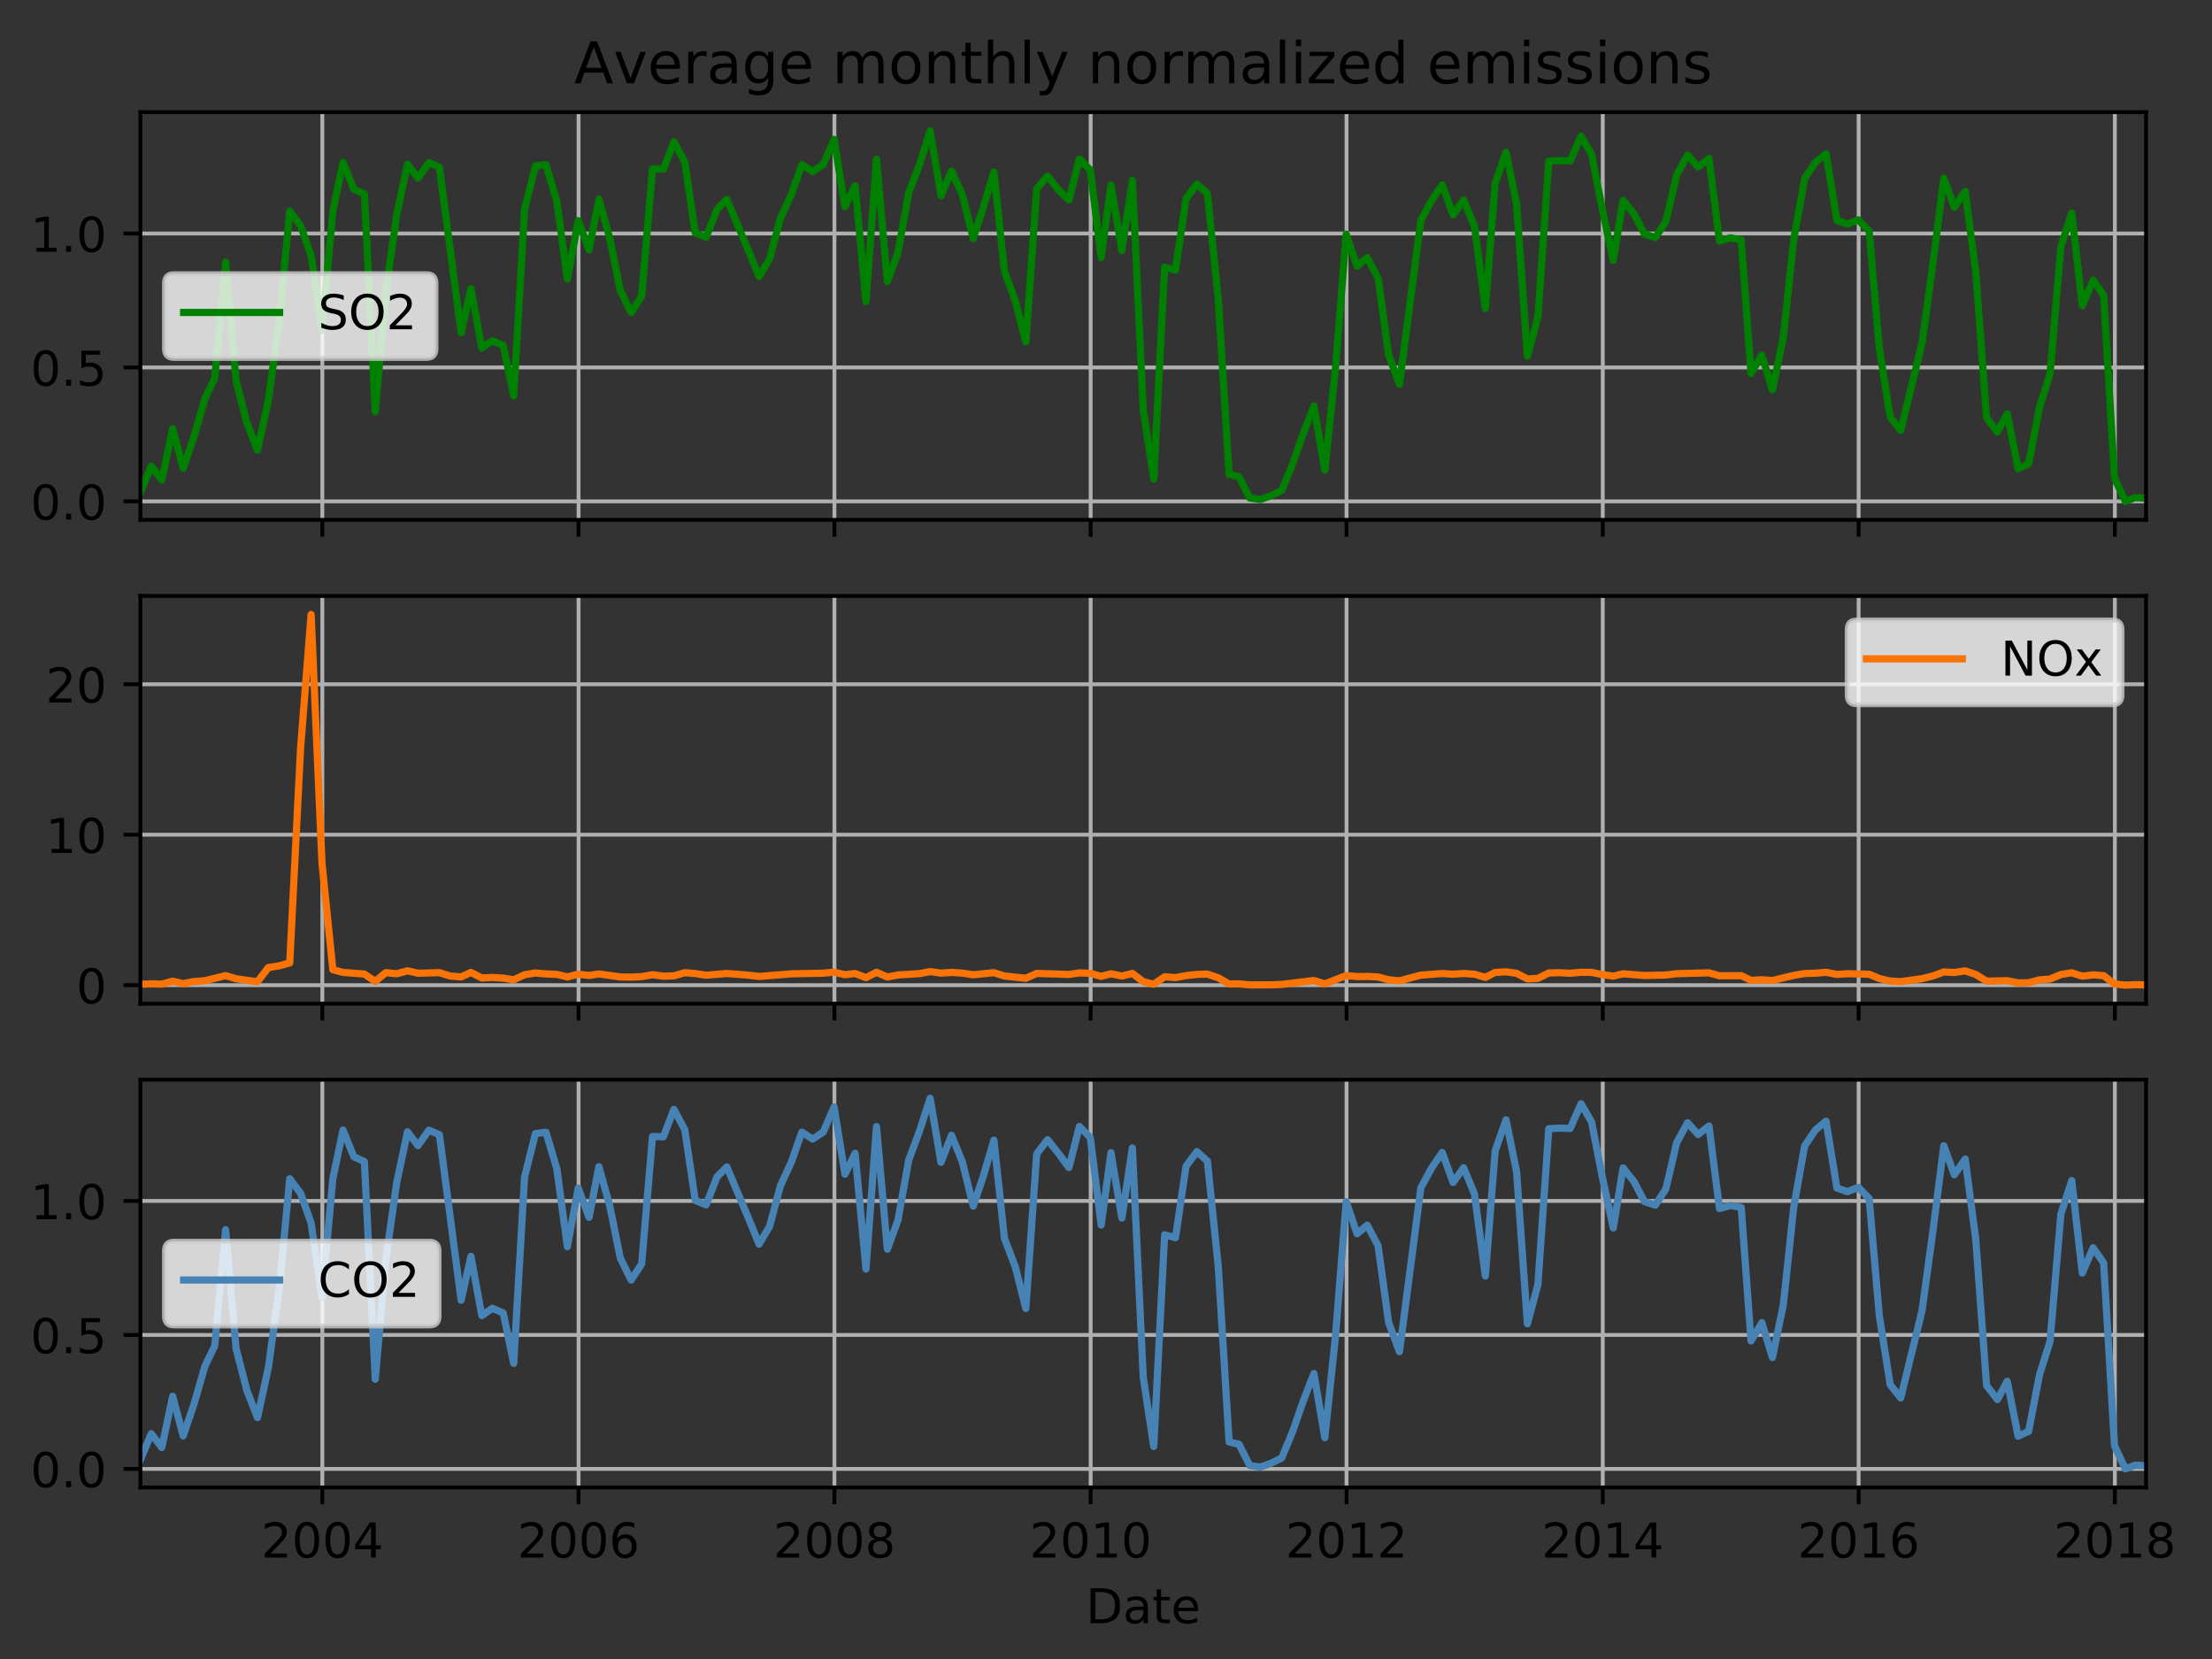 <?xml version="1.0" encoding="utf-8" standalone="no"?>
<!DOCTYPE svg PUBLIC "-//W3C//DTD SVG 1.1//EN"
  "http://www.w3.org/Graphics/SVG/1.1/DTD/svg11.dtd">
<!-- Created with matplotlib (http://matplotlib.org/) -->
<svg height="345.6pt" version="1.1" viewBox="0 0 460.8 345.6" width="460.8pt" xmlns="http://www.w3.org/2000/svg" xmlns:xlink="http://www.w3.org/1999/xlink">
 <rect x="0" y="0" width="460.8" height="345.6" fill="#333333" stroke="none"/>
 <defs>
  <style type="text/css">
*{stroke-linecap:butt;stroke-linejoin:round;}
  </style>
 </defs>
 <g id="figure_1">
  <g id="patch_1">
   <path d="M 0 345.6 
L 460.8 345.6 
L 460.8 0 
L 0 0 
z
" style="fill:none;"/>
  </g>
  <g id="axes_1">
   <g id="patch_2">
    <path d="M 29.25 108.305 
L 447.063 108.305 
L 447.063 23.365 
L 29.25 23.365 
z
" style="fill:none;"/>
   </g>
   <g id="matplotlib.axis_1">
    <g id="xtick_1">
     <g id="line2d_1">
      <path clip-path="url(#pd9fafc4511)" d="M 67.147 108.305 
L 67.147 23.365 
" style="fill:none;stroke:#b0b0b0;stroke-linecap:square;stroke-width:0.8;"/>
     </g>
     <g id="line2d_2">
      <defs>
       <path d="M 0 0 
L 0 3.5 
" id="m704b43e67a" style="stroke:#000000;stroke-width:0.8;"/>
      </defs>
      <g>
       <use style="stroke:#000000;stroke-width:0.8;" x="67.147" xlink:href="#m704b43e67a" y="108.305"/>
      </g>
     </g>
    </g>
    <g id="xtick_2">
     <g id="line2d_3">
      <path clip-path="url(#pd9fafc4511)" d="M 120.524 108.305 
L 120.524 23.365 
" style="fill:none;stroke:#b0b0b0;stroke-linecap:square;stroke-width:0.8;"/>
     </g>
     <g id="line2d_4">
      <g>
       <use style="stroke:#000000;stroke-width:0.8;" x="120.524" xlink:href="#m704b43e67a" y="108.305"/>
      </g>
     </g>
    </g>
    <g id="xtick_3">
     <g id="line2d_5">
      <path clip-path="url(#pd9fafc4511)" d="M 173.827 108.305 
L 173.827 23.365 
" style="fill:none;stroke:#b0b0b0;stroke-linecap:square;stroke-width:0.8;"/>
     </g>
     <g id="line2d_6">
      <g>
       <use style="stroke:#000000;stroke-width:0.8;" x="173.827" xlink:href="#m704b43e67a" y="108.305"/>
      </g>
     </g>
    </g>
    <g id="xtick_4">
     <g id="line2d_7">
      <path clip-path="url(#pd9fafc4511)" d="M 227.204 108.305 
L 227.204 23.365 
" style="fill:none;stroke:#b0b0b0;stroke-linecap:square;stroke-width:0.8;"/>
     </g>
     <g id="line2d_8">
      <g>
       <use style="stroke:#000000;stroke-width:0.8;" x="227.204" xlink:href="#m704b43e67a" y="108.305"/>
      </g>
     </g>
    </g>
    <g id="xtick_5">
     <g id="line2d_9">
      <path clip-path="url(#pd9fafc4511)" d="M 280.508 108.305 
L 280.508 23.365 
" style="fill:none;stroke:#b0b0b0;stroke-linecap:square;stroke-width:0.8;"/>
     </g>
     <g id="line2d_10">
      <g>
       <use style="stroke:#000000;stroke-width:0.8;" x="280.508" xlink:href="#m704b43e67a" y="108.305"/>
      </g>
     </g>
    </g>
    <g id="xtick_6">
     <g id="line2d_11">
      <path clip-path="url(#pd9fafc4511)" d="M 333.884 108.305 
L 333.884 23.365 
" style="fill:none;stroke:#b0b0b0;stroke-linecap:square;stroke-width:0.8;"/>
     </g>
     <g id="line2d_12">
      <g>
       <use style="stroke:#000000;stroke-width:0.8;" x="333.884" xlink:href="#m704b43e67a" y="108.305"/>
      </g>
     </g>
    </g>
    <g id="xtick_7">
     <g id="line2d_13">
      <path clip-path="url(#pd9fafc4511)" d="M 387.188 108.305 
L 387.188 23.365 
" style="fill:none;stroke:#b0b0b0;stroke-linecap:square;stroke-width:0.8;"/>
     </g>
     <g id="line2d_14">
      <g>
       <use style="stroke:#000000;stroke-width:0.8;" x="387.188" xlink:href="#m704b43e67a" y="108.305"/>
      </g>
     </g>
    </g>
    <g id="xtick_8">
     <g id="line2d_15">
      <path clip-path="url(#pd9fafc4511)" d="M 440.565 108.305 
L 440.565 23.365 
" style="fill:none;stroke:#b0b0b0;stroke-linecap:square;stroke-width:0.8;"/>
     </g>
     <g id="line2d_16">
      <g>
       <use style="stroke:#000000;stroke-width:0.8;" x="440.565" xlink:href="#m704b43e67a" y="108.305"/>
      </g>
     </g>
    </g>
   </g>
   <g id="matplotlib.axis_2">
    <g id="ytick_1">
     <g id="line2d_17">
      <path clip-path="url(#pd9fafc4511)" d="M 29.25 104.444 
L 447.063 104.444 
" style="fill:none;stroke:#b0b0b0;stroke-linecap:square;stroke-width:0.8;"/>
     </g>
     <g id="line2d_18">
      <defs>
       <path d="M 0 0 
L -3.5 0 
" id="m76e57c20ed" style="stroke:#000000;stroke-width:0.8;"/>
      </defs>
      <g>
       <use style="stroke:#000000;stroke-width:0.8;" x="29.25" xlink:href="#m76e57c20ed" y="104.444"/>
      </g>
     </g>
     <g id="text_1">
      <!-- 0.0 -->
      <defs>
       <path d="M 31.781 66.406 
Q 24.172 66.406 20.328 58.906 
Q 16.5 51.422 16.5 36.375 
Q 16.5 21.391 20.328 13.891 
Q 24.172 6.391 31.781 6.391 
Q 39.453 6.391 43.281 13.891 
Q 47.125 21.391 47.125 36.375 
Q 47.125 51.422 43.281 58.906 
Q 39.453 66.406 31.781 66.406 
z
M 31.781 74.219 
Q 44.047 74.219 50.516 64.516 
Q 56.984 54.828 56.984 36.375 
Q 56.984 17.969 50.516 8.266 
Q 44.047 -1.422 31.781 -1.422 
Q 19.531 -1.422 13.062 8.266 
Q 6.594 17.969 6.594 36.375 
Q 6.594 54.828 13.062 64.516 
Q 19.531 74.219 31.781 74.219 
z
" id="DejaVuSans-30"/>
       <path d="M 10.688 12.406 
L 21 12.406 
L 21 0 
L 10.688 0 
z
" id="DejaVuSans-2e"/>
      </defs>
      <g transform="translate(6.347 108.243)scale(0.1 -0.1)">
       <use xlink:href="#DejaVuSans-30"/>
       <use x="63.623" xlink:href="#DejaVuSans-2e"/>
       <use x="95.41" xlink:href="#DejaVuSans-30"/>
      </g>
     </g>
    </g>
    <g id="ytick_2">
     <g id="line2d_19">
      <path clip-path="url(#pd9fafc4511)" d="M 29.25 76.543 
L 447.063 76.543 
" style="fill:none;stroke:#b0b0b0;stroke-linecap:square;stroke-width:0.8;"/>
     </g>
     <g id="line2d_20">
      <g>
       <use style="stroke:#000000;stroke-width:0.8;" x="29.25" xlink:href="#m76e57c20ed" y="76.543"/>
      </g>
     </g>
     <g id="text_2">
      <!-- 0.5 -->
      <defs>
       <path d="M 10.797 72.906 
L 49.516 72.906 
L 49.516 64.594 
L 19.828 64.594 
L 19.828 46.734 
Q 21.969 47.469 24.109 47.828 
Q 26.266 48.188 28.422 48.188 
Q 40.625 48.188 47.75 41.5 
Q 54.891 34.812 54.891 23.391 
Q 54.891 11.625 47.562 5.094 
Q 40.234 -1.422 26.906 -1.422 
Q 22.312 -1.422 17.547 -0.641 
Q 12.797 0.141 7.719 1.703 
L 7.719 11.625 
Q 12.109 9.234 16.797 8.062 
Q 21.484 6.891 26.703 6.891 
Q 35.156 6.891 40.078 11.328 
Q 45.016 15.766 45.016 23.391 
Q 45.016 31 40.078 35.438 
Q 35.156 39.891 26.703 39.891 
Q 22.75 39.891 18.812 39.016 
Q 14.891 38.141 10.797 36.281 
z
" id="DejaVuSans-35"/>
      </defs>
      <g transform="translate(6.347 80.342)scale(0.1 -0.1)">
       <use xlink:href="#DejaVuSans-30"/>
       <use x="63.623" xlink:href="#DejaVuSans-2e"/>
       <use x="95.41" xlink:href="#DejaVuSans-35"/>
      </g>
     </g>
    </g>
    <g id="ytick_3">
     <g id="line2d_21">
      <path clip-path="url(#pd9fafc4511)" d="M 29.25 48.642 
L 447.063 48.642 
" style="fill:none;stroke:#b0b0b0;stroke-linecap:square;stroke-width:0.8;"/>
     </g>
     <g id="line2d_22">
      <g>
       <use style="stroke:#000000;stroke-width:0.8;" x="29.25" xlink:href="#m76e57c20ed" y="48.642"/>
      </g>
     </g>
     <g id="text_3">
      <!-- 1.0 -->
      <defs>
       <path d="M 12.406 8.297 
L 28.516 8.297 
L 28.516 63.922 
L 10.984 60.406 
L 10.984 69.391 
L 28.422 72.906 
L 38.281 72.906 
L 38.281 8.297 
L 54.391 8.297 
L 54.391 0 
L 12.406 0 
z
" id="DejaVuSans-31"/>
      </defs>
      <g transform="translate(6.347 52.441)scale(0.1 -0.1)">
       <use xlink:href="#DejaVuSans-31"/>
       <use x="63.623" xlink:href="#DejaVuSans-2e"/>
       <use x="95.41" xlink:href="#DejaVuSans-30"/>
      </g>
     </g>
    </g>
   </g>
   <g id="line2d_23">
    <path clip-path="url(#pd9fafc4511)" d="M 29.25 102.576 
L 31.514 97.095 
L 33.704 99.991 
L 35.968 89.302 
L 38.159 97.574 
L 40.422 90.925 
L 42.686 83.06 
L 44.73 78.806 
L 46.994 54.602 
L 49.184 79.397 
L 51.448 88.16 
L 53.639 93.754 
L 55.902 83.369 
L 58.166 66.931 
L 60.356 43.999 
L 62.62 47.015 
L 64.81 53.226 
L 67.074 68.73 
L 69.338 43.988 
L 71.455 33.838 
L 73.719 39.416 
L 75.909 40.425 
L 78.173 85.754 
L 80.363 60.882 
L 82.627 44.867 
L 84.891 34.219 
L 87.081 37.103 
L 89.345 33.872 
L 91.535 34.827 
L 96.062 69.306 
L 98.107 60.159 
L 100.37 72.509 
L 102.561 70.985 
L 104.825 71.945 
L 107.015 82.454 
L 109.279 43.61 
L 111.542 34.586 
L 113.733 34.308 
L 115.996 41.904 
L 118.187 58.146 
L 120.451 45.959 
L 122.714 52.04 
L 124.759 41.479 
L 127.022 49.639 
L 129.213 60.487 
L 131.476 65.096 
L 133.667 61.734 
L 135.931 35.188 
L 138.194 35.261 
L 140.385 29.55 
L 142.648 33.754 
L 144.839 48.515 
L 147.102 49.434 
L 149.366 43.613 
L 151.411 41.518 
L 155.865 52.081 
L 158.128 57.617 
L 160.319 53.939 
L 162.582 45.443 
L 164.846 40.539 
L 167.037 34.295 
L 169.3 35.731 
L 171.491 34.278 
L 173.754 29.039 
L 176.018 43.048 
L 178.135 38.699 
L 180.399 62.811 
L 182.59 33.134 
L 184.853 58.666 
L 187.044 52.698 
L 189.307 40.127 
L 191.571 34.31 
L 193.761 27.226 
L 196.025 40.776 
L 198.216 35.606 
L 200.479 40.549 
L 202.743 49.682 
L 204.787 43.384 
L 207.051 35.842 
L 209.241 56.474 
L 211.505 62.65 
L 213.696 71.225 
L 215.959 39.34 
L 218.223 36.677 
L 220.413 39.45 
L 222.677 41.656 
L 224.867 33.1 
L 227.131 35.433 
L 229.395 53.639 
L 231.439 38.568 
L 233.703 52.18 
L 235.893 37.573 
L 238.157 85.345 
L 240.347 99.767 
L 242.611 55.663 
L 244.875 56.278 
L 247.065 41.41 
L 249.329 38.341 
L 251.519 40.31 
L 253.783 62.209 
L 256.046 98.828 
L 258.091 99.291 
L 260.354 103.743 
L 262.545 104.056 
L 264.809 103.244 
L 266.999 102.167 
L 269.263 96.695 
L 271.526 90.188 
L 273.717 84.568 
L 275.98 97.935 
L 278.171 77.13 
L 280.435 48.774 
L 282.698 55.464 
L 284.816 53.664 
L 287.079 57.938 
L 289.27 73.918 
L 291.533 80.02 
L 295.988 45.892 
L 298.251 41.719 
L 300.442 38.513 
L 302.705 44.771 
L 304.896 41.69 
L 307.159 47.167 
L 309.423 64.262 
L 311.468 38.198 
L 313.731 31.715 
L 315.922 42.46 
L 318.185 74.208 
L 320.376 66.022 
L 322.639 33.582 
L 324.903 33.441 
L 327.094 33.533 
L 329.357 28.377 
L 331.548 32.135 
L 333.811 43.735 
L 336.075 54.247 
L 338.119 41.742 
L 340.383 44.574 
L 342.574 48.755 
L 344.837 49.495 
L 347.028 46.113 
L 349.291 36.438 
L 351.555 32.318 
L 353.745 34.781 
L 356.009 33.02 
L 358.2 50.215 
L 360.463 49.558 
L 362.727 49.977 
L 364.771 77.777 
L 367.035 73.971 
L 369.225 81.241 
L 371.489 70.29 
L 373.68 49.801 
L 375.943 37.144 
L 378.207 33.802 
L 380.397 31.998 
L 382.661 45.921 
L 384.851 46.687 
L 387.115 45.79 
L 389.379 48.123 
L 391.496 72.517 
L 393.76 86.886 
L 395.95 89.657 
L 400.404 71.437 
L 402.668 54.837 
L 404.932 37.116 
L 407.122 43.172 
L 409.386 39.887 
L 411.576 56.497 
L 413.84 87.067 
L 416.103 90 
L 418.148 86.182 
L 420.411 97.644 
L 422.602 96.595 
L 424.866 84.84 
L 427.056 77.909 
L 429.32 51.361 
L 431.583 44.374 
L 433.774 63.638 
L 436.038 58.371 
L 438.228 61.526 
L 440.492 99.605 
L 442.755 104.444 
L 444.8 103.662 
L 447.063 103.788 
L 447.063 103.788 
" style="fill:none;stroke:#008000;stroke-linecap:square;stroke-width:1.5;"/>
   </g>
   <g id="patch_3">
    <path d="M 29.25 108.305 
L 29.25 23.365 
" style="fill:none;stroke:#000000;stroke-linecap:square;stroke-linejoin:miter;stroke-width:0.8;"/>
   </g>
   <g id="patch_4">
    <path d="M 447.063 108.305 
L 447.063 23.365 
" style="fill:none;stroke:#000000;stroke-linecap:square;stroke-linejoin:miter;stroke-width:0.8;"/>
   </g>
   <g id="patch_5">
    <path d="M 29.25 108.305 
L 447.063 108.305 
" style="fill:none;stroke:#000000;stroke-linecap:square;stroke-linejoin:miter;stroke-width:0.8;"/>
   </g>
   <g id="patch_6">
    <path d="M 29.25 23.365 
L 447.063 23.365 
" style="fill:none;stroke:#000000;stroke-linecap:square;stroke-linejoin:miter;stroke-width:0.8;"/>
   </g>
   <g id="text_4">
    <!-- Average monthly normalized emissions -->
    <defs>
     <path d="M 34.188 63.188 
L 20.797 26.906 
L 47.609 26.906 
z
M 28.609 72.906 
L 39.797 72.906 
L 67.578 0 
L 57.328 0 
L 50.688 18.703 
L 17.828 18.703 
L 11.188 0 
L 0.781 0 
z
" id="DejaVuSans-41"/>
     <path d="M 2.984 54.688 
L 12.5 54.688 
L 29.594 8.797 
L 46.688 54.688 
L 56.203 54.688 
L 35.688 0 
L 23.484 0 
z
" id="DejaVuSans-76"/>
     <path d="M 56.203 29.594 
L 56.203 25.203 
L 14.891 25.203 
Q 15.484 15.922 20.484 11.062 
Q 25.484 6.203 34.422 6.203 
Q 39.594 6.203 44.453 7.469 
Q 49.312 8.734 54.109 11.281 
L 54.109 2.781 
Q 49.266 0.734 44.188 -0.344 
Q 39.109 -1.422 33.891 -1.422 
Q 20.797 -1.422 13.156 6.188 
Q 5.516 13.812 5.516 26.812 
Q 5.516 40.234 12.766 48.109 
Q 20.016 56 32.328 56 
Q 43.359 56 49.781 48.891 
Q 56.203 41.797 56.203 29.594 
z
M 47.219 32.234 
Q 47.125 39.594 43.094 43.984 
Q 39.062 48.391 32.422 48.391 
Q 24.906 48.391 20.391 44.141 
Q 15.875 39.891 15.188 32.172 
z
" id="DejaVuSans-65"/>
     <path d="M 41.109 46.297 
Q 39.594 47.172 37.812 47.578 
Q 36.031 48 33.891 48 
Q 26.266 48 22.188 43.047 
Q 18.109 38.094 18.109 28.812 
L 18.109 0 
L 9.078 0 
L 9.078 54.688 
L 18.109 54.688 
L 18.109 46.188 
Q 20.953 51.172 25.484 53.578 
Q 30.031 56 36.531 56 
Q 37.453 56 38.578 55.875 
Q 39.703 55.766 41.062 55.516 
z
" id="DejaVuSans-72"/>
     <path d="M 34.281 27.484 
Q 23.391 27.484 19.188 25 
Q 14.984 22.516 14.984 16.5 
Q 14.984 11.719 18.141 8.906 
Q 21.297 6.109 26.703 6.109 
Q 34.188 6.109 38.703 11.406 
Q 43.219 16.703 43.219 25.484 
L 43.219 27.484 
z
M 52.203 31.203 
L 52.203 0 
L 43.219 0 
L 43.219 8.297 
Q 40.141 3.328 35.547 0.953 
Q 30.953 -1.422 24.312 -1.422 
Q 15.922 -1.422 10.953 3.297 
Q 6 8.016 6 15.922 
Q 6 25.141 12.172 29.828 
Q 18.359 34.516 30.609 34.516 
L 43.219 34.516 
L 43.219 35.406 
Q 43.219 41.609 39.141 45 
Q 35.062 48.391 27.688 48.391 
Q 23 48.391 18.547 47.266 
Q 14.109 46.141 10.016 43.891 
L 10.016 52.203 
Q 14.938 54.109 19.578 55.047 
Q 24.219 56 28.609 56 
Q 40.484 56 46.344 49.844 
Q 52.203 43.703 52.203 31.203 
z
" id="DejaVuSans-61"/>
     <path d="M 45.406 27.984 
Q 45.406 37.75 41.375 43.109 
Q 37.359 48.484 30.078 48.484 
Q 22.859 48.484 18.828 43.109 
Q 14.797 37.75 14.797 27.984 
Q 14.797 18.266 18.828 12.891 
Q 22.859 7.516 30.078 7.516 
Q 37.359 7.516 41.375 12.891 
Q 45.406 18.266 45.406 27.984 
z
M 54.391 6.781 
Q 54.391 -7.172 48.188 -13.984 
Q 42 -20.797 29.203 -20.797 
Q 24.469 -20.797 20.266 -20.094 
Q 16.062 -19.391 12.109 -17.922 
L 12.109 -9.188 
Q 16.062 -11.328 19.922 -12.344 
Q 23.781 -13.375 27.781 -13.375 
Q 36.625 -13.375 41.016 -8.766 
Q 45.406 -4.156 45.406 5.172 
L 45.406 9.625 
Q 42.625 4.781 38.281 2.391 
Q 33.938 0 27.875 0 
Q 17.828 0 11.672 7.656 
Q 5.516 15.328 5.516 27.984 
Q 5.516 40.672 11.672 48.328 
Q 17.828 56 27.875 56 
Q 33.938 56 38.281 53.609 
Q 42.625 51.219 45.406 46.391 
L 45.406 54.688 
L 54.391 54.688 
z
" id="DejaVuSans-67"/>
     <path id="DejaVuSans-20"/>
     <path d="M 52 44.188 
Q 55.375 50.25 60.062 53.125 
Q 64.75 56 71.094 56 
Q 79.641 56 84.281 50.016 
Q 88.922 44.047 88.922 33.016 
L 88.922 0 
L 79.891 0 
L 79.891 32.719 
Q 79.891 40.578 77.094 44.375 
Q 74.312 48.188 68.609 48.188 
Q 61.625 48.188 57.562 43.547 
Q 53.516 38.922 53.516 30.906 
L 53.516 0 
L 44.484 0 
L 44.484 32.719 
Q 44.484 40.625 41.703 44.406 
Q 38.922 48.188 33.109 48.188 
Q 26.219 48.188 22.156 43.531 
Q 18.109 38.875 18.109 30.906 
L 18.109 0 
L 9.078 0 
L 9.078 54.688 
L 18.109 54.688 
L 18.109 46.188 
Q 21.188 51.219 25.484 53.609 
Q 29.781 56 35.688 56 
Q 41.656 56 45.828 52.969 
Q 50 49.953 52 44.188 
z
" id="DejaVuSans-6d"/>
     <path d="M 30.609 48.391 
Q 23.391 48.391 19.188 42.75 
Q 14.984 37.109 14.984 27.297 
Q 14.984 17.484 19.156 11.844 
Q 23.344 6.203 30.609 6.203 
Q 37.797 6.203 41.984 11.859 
Q 46.188 17.531 46.188 27.297 
Q 46.188 37.016 41.984 42.703 
Q 37.797 48.391 30.609 48.391 
z
M 30.609 56 
Q 42.328 56 49.016 48.375 
Q 55.719 40.766 55.719 27.297 
Q 55.719 13.875 49.016 6.219 
Q 42.328 -1.422 30.609 -1.422 
Q 18.844 -1.422 12.172 6.219 
Q 5.516 13.875 5.516 27.297 
Q 5.516 40.766 12.172 48.375 
Q 18.844 56 30.609 56 
z
" id="DejaVuSans-6f"/>
     <path d="M 54.891 33.016 
L 54.891 0 
L 45.906 0 
L 45.906 32.719 
Q 45.906 40.484 42.875 44.328 
Q 39.844 48.188 33.797 48.188 
Q 26.516 48.188 22.312 43.547 
Q 18.109 38.922 18.109 30.906 
L 18.109 0 
L 9.078 0 
L 9.078 54.688 
L 18.109 54.688 
L 18.109 46.188 
Q 21.344 51.125 25.703 53.562 
Q 30.078 56 35.797 56 
Q 45.219 56 50.047 50.172 
Q 54.891 44.344 54.891 33.016 
z
" id="DejaVuSans-6e"/>
     <path d="M 18.312 70.219 
L 18.312 54.688 
L 36.812 54.688 
L 36.812 47.703 
L 18.312 47.703 
L 18.312 18.016 
Q 18.312 11.328 20.141 9.422 
Q 21.969 7.516 27.594 7.516 
L 36.812 7.516 
L 36.812 0 
L 27.594 0 
Q 17.188 0 13.234 3.875 
Q 9.281 7.766 9.281 18.016 
L 9.281 47.703 
L 2.688 47.703 
L 2.688 54.688 
L 9.281 54.688 
L 9.281 70.219 
z
" id="DejaVuSans-74"/>
     <path d="M 54.891 33.016 
L 54.891 0 
L 45.906 0 
L 45.906 32.719 
Q 45.906 40.484 42.875 44.328 
Q 39.844 48.188 33.797 48.188 
Q 26.516 48.188 22.312 43.547 
Q 18.109 38.922 18.109 30.906 
L 18.109 0 
L 9.078 0 
L 9.078 75.984 
L 18.109 75.984 
L 18.109 46.188 
Q 21.344 51.125 25.703 53.562 
Q 30.078 56 35.797 56 
Q 45.219 56 50.047 50.172 
Q 54.891 44.344 54.891 33.016 
z
" id="DejaVuSans-68"/>
     <path d="M 9.422 75.984 
L 18.406 75.984 
L 18.406 0 
L 9.422 0 
z
" id="DejaVuSans-6c"/>
     <path d="M 32.172 -5.078 
Q 28.375 -14.844 24.75 -17.812 
Q 21.141 -20.797 15.094 -20.797 
L 7.906 -20.797 
L 7.906 -13.281 
L 13.188 -13.281 
Q 16.891 -13.281 18.938 -11.516 
Q 21 -9.766 23.484 -3.219 
L 25.094 0.875 
L 2.984 54.688 
L 12.5 54.688 
L 29.594 11.922 
L 46.688 54.688 
L 56.203 54.688 
z
" id="DejaVuSans-79"/>
     <path d="M 9.422 54.688 
L 18.406 54.688 
L 18.406 0 
L 9.422 0 
z
M 9.422 75.984 
L 18.406 75.984 
L 18.406 64.594 
L 9.422 64.594 
z
" id="DejaVuSans-69"/>
     <path d="M 5.516 54.688 
L 48.188 54.688 
L 48.188 46.484 
L 14.406 7.172 
L 48.188 7.172 
L 48.188 0 
L 4.297 0 
L 4.297 8.203 
L 38.094 47.516 
L 5.516 47.516 
z
" id="DejaVuSans-7a"/>
     <path d="M 45.406 46.391 
L 45.406 75.984 
L 54.391 75.984 
L 54.391 0 
L 45.406 0 
L 45.406 8.203 
Q 42.578 3.328 38.25 0.953 
Q 33.938 -1.422 27.875 -1.422 
Q 17.969 -1.422 11.734 6.484 
Q 5.516 14.406 5.516 27.297 
Q 5.516 40.188 11.734 48.094 
Q 17.969 56 27.875 56 
Q 33.938 56 38.25 53.625 
Q 42.578 51.266 45.406 46.391 
z
M 14.797 27.297 
Q 14.797 17.391 18.875 11.75 
Q 22.953 6.109 30.078 6.109 
Q 37.203 6.109 41.297 11.75 
Q 45.406 17.391 45.406 27.297 
Q 45.406 37.203 41.297 42.844 
Q 37.203 48.484 30.078 48.484 
Q 22.953 48.484 18.875 42.844 
Q 14.797 37.203 14.797 27.297 
z
" id="DejaVuSans-64"/>
     <path d="M 44.281 53.078 
L 44.281 44.578 
Q 40.484 46.531 36.375 47.5 
Q 32.281 48.484 27.875 48.484 
Q 21.188 48.484 17.844 46.438 
Q 14.5 44.391 14.5 40.281 
Q 14.5 37.156 16.891 35.375 
Q 19.281 33.594 26.516 31.984 
L 29.594 31.297 
Q 39.156 29.25 43.188 25.516 
Q 47.219 21.781 47.219 15.094 
Q 47.219 7.469 41.188 3.016 
Q 35.156 -1.422 24.609 -1.422 
Q 20.219 -1.422 15.453 -0.562 
Q 10.688 0.297 5.422 2 
L 5.422 11.281 
Q 10.406 8.688 15.234 7.391 
Q 20.062 6.109 24.812 6.109 
Q 31.156 6.109 34.562 8.281 
Q 37.984 10.453 37.984 14.406 
Q 37.984 18.062 35.516 20.016 
Q 33.062 21.969 24.703 23.781 
L 21.578 24.516 
Q 13.234 26.266 9.516 29.906 
Q 5.812 33.547 5.812 39.891 
Q 5.812 47.609 11.281 51.797 
Q 16.75 56 26.812 56 
Q 31.781 56 36.172 55.266 
Q 40.578 54.547 44.281 53.078 
z
" id="DejaVuSans-73"/>
    </defs>
    <g transform="translate(119.593 17.365)scale(0.12 -0.12)">
     <use xlink:href="#DejaVuSans-41"/>
     <use x="68.33" xlink:href="#DejaVuSans-76"/>
     <use x="127.51" xlink:href="#DejaVuSans-65"/>
     <use x="189.033" xlink:href="#DejaVuSans-72"/>
     <use x="230.146" xlink:href="#DejaVuSans-61"/>
     <use x="291.426" xlink:href="#DejaVuSans-67"/>
     <use x="354.902" xlink:href="#DejaVuSans-65"/>
     <use x="416.426" xlink:href="#DejaVuSans-20"/>
     <use x="448.213" xlink:href="#DejaVuSans-6d"/>
     <use x="545.625" xlink:href="#DejaVuSans-6f"/>
     <use x="606.807" xlink:href="#DejaVuSans-6e"/>
     <use x="670.186" xlink:href="#DejaVuSans-74"/>
     <use x="709.395" xlink:href="#DejaVuSans-68"/>
     <use x="772.773" xlink:href="#DejaVuSans-6c"/>
     <use x="800.557" xlink:href="#DejaVuSans-79"/>
     <use x="859.736" xlink:href="#DejaVuSans-20"/>
     <use x="891.523" xlink:href="#DejaVuSans-6e"/>
     <use x="954.902" xlink:href="#DejaVuSans-6f"/>
     <use x="1016.084" xlink:href="#DejaVuSans-72"/>
     <use x="1057.182" xlink:href="#DejaVuSans-6d"/>
     <use x="1154.594" xlink:href="#DejaVuSans-61"/>
     <use x="1215.873" xlink:href="#DejaVuSans-6c"/>
     <use x="1243.656" xlink:href="#DejaVuSans-69"/>
     <use x="1271.439" xlink:href="#DejaVuSans-7a"/>
     <use x="1323.93" xlink:href="#DejaVuSans-65"/>
     <use x="1385.453" xlink:href="#DejaVuSans-64"/>
     <use x="1448.93" xlink:href="#DejaVuSans-20"/>
     <use x="1480.717" xlink:href="#DejaVuSans-65"/>
     <use x="1542.24" xlink:href="#DejaVuSans-6d"/>
     <use x="1639.652" xlink:href="#DejaVuSans-69"/>
     <use x="1667.436" xlink:href="#DejaVuSans-73"/>
     <use x="1719.535" xlink:href="#DejaVuSans-73"/>
     <use x="1771.635" xlink:href="#DejaVuSans-69"/>
     <use x="1799.418" xlink:href="#DejaVuSans-6f"/>
     <use x="1860.6" xlink:href="#DejaVuSans-6e"/>
     <use x="1923.979" xlink:href="#DejaVuSans-73"/>
    </g>
   </g>
   <g id="legend_1">
    <g id="patch_7">
     <path d="M 36.25 74.674 
L 88.833 74.674 
Q 90.833 74.674 90.833 72.674 
L 90.833 58.996 
Q 90.833 56.996 88.833 56.996 
L 36.25 56.996 
Q 34.25 56.996 34.25 58.996 
L 34.25 72.674 
Q 34.25 74.674 36.25 74.674 
z
" style="fill:#ffffff;opacity:0.8;stroke:#cccccc;stroke-linejoin:miter;"/>
    </g>
    <g id="line2d_24">
     <path d="M 38.25 65.094 
L 58.25 65.094 
" style="fill:none;stroke:#008000;stroke-linecap:square;stroke-width:1.5;"/>
    </g>
    <g id="line2d_25"/>
    <g id="text_5">
     <!-- SO2 -->
     <defs>
      <path d="M 53.516 70.516 
L 53.516 60.891 
Q 47.906 63.578 42.922 64.891 
Q 37.938 66.219 33.297 66.219 
Q 25.25 66.219 20.875 63.094 
Q 16.5 59.969 16.5 54.203 
Q 16.5 49.359 19.406 46.891 
Q 22.312 44.438 30.422 42.922 
L 36.375 41.703 
Q 47.406 39.594 52.656 34.297 
Q 57.906 29 57.906 20.125 
Q 57.906 9.516 50.797 4.047 
Q 43.703 -1.422 29.984 -1.422 
Q 24.812 -1.422 18.969 -0.25 
Q 13.141 0.922 6.891 3.219 
L 6.891 13.375 
Q 12.891 10.016 18.656 8.297 
Q 24.422 6.594 29.984 6.594 
Q 38.422 6.594 43.016 9.906 
Q 47.609 13.234 47.609 19.391 
Q 47.609 24.75 44.312 27.781 
Q 41.016 30.812 33.5 32.328 
L 27.484 33.5 
Q 16.453 35.688 11.516 40.375 
Q 6.594 45.062 6.594 53.422 
Q 6.594 63.094 13.406 68.656 
Q 20.219 74.219 32.172 74.219 
Q 37.312 74.219 42.625 73.281 
Q 47.953 72.359 53.516 70.516 
z
" id="DejaVuSans-53"/>
      <path d="M 39.406 66.219 
Q 28.656 66.219 22.328 58.203 
Q 16.016 50.203 16.016 36.375 
Q 16.016 22.609 22.328 14.594 
Q 28.656 6.594 39.406 6.594 
Q 50.141 6.594 56.422 14.594 
Q 62.703 22.609 62.703 36.375 
Q 62.703 50.203 56.422 58.203 
Q 50.141 66.219 39.406 66.219 
z
M 39.406 74.219 
Q 54.734 74.219 63.906 63.938 
Q 73.094 53.656 73.094 36.375 
Q 73.094 19.141 63.906 8.859 
Q 54.734 -1.422 39.406 -1.422 
Q 24.031 -1.422 14.812 8.828 
Q 5.609 19.094 5.609 36.375 
Q 5.609 53.656 14.812 63.938 
Q 24.031 74.219 39.406 74.219 
z
" id="DejaVuSans-4f"/>
      <path d="M 19.188 8.297 
L 53.609 8.297 
L 53.609 0 
L 7.328 0 
L 7.328 8.297 
Q 12.938 14.109 22.625 23.891 
Q 32.328 33.688 34.812 36.531 
Q 39.547 41.844 41.422 45.531 
Q 43.312 49.219 43.312 52.781 
Q 43.312 58.594 39.234 62.25 
Q 35.156 65.922 28.609 65.922 
Q 23.969 65.922 18.812 64.312 
Q 13.672 62.703 7.812 59.422 
L 7.812 69.391 
Q 13.766 71.781 18.938 73 
Q 24.125 74.219 28.422 74.219 
Q 39.75 74.219 46.484 68.547 
Q 53.219 62.891 53.219 53.422 
Q 53.219 48.922 51.531 44.891 
Q 49.859 40.875 45.406 35.406 
Q 44.188 33.984 37.641 27.219 
Q 31.109 20.453 19.188 8.297 
z
" id="DejaVuSans-32"/>
     </defs>
     <g transform="translate(66.25 68.594)scale(0.1 -0.1)">
      <use xlink:href="#DejaVuSans-53"/>
      <use x="63.477" xlink:href="#DejaVuSans-4f"/>
      <use x="142.188" xlink:href="#DejaVuSans-32"/>
     </g>
    </g>
   </g>
  </g>
  <g id="axes_2">
   <g id="patch_8">
    <path d="M 29.25 209.084 
L 447.063 209.084 
L 447.063 124.145 
L 29.25 124.145 
z
" style="fill:none;"/>
   </g>
   <g id="matplotlib.axis_3">
    <g id="xtick_9">
     <g id="line2d_26">
      <path clip-path="url(#pdf7252b5e4)" d="M 67.147 209.084 
L 67.147 124.145 
" style="fill:none;stroke:#b0b0b0;stroke-linecap:square;stroke-width:0.8;"/>
     </g>
     <g id="line2d_27">
      <g>
       <use style="stroke:#000000;stroke-width:0.8;" x="67.147" xlink:href="#m704b43e67a" y="209.084"/>
      </g>
     </g>
    </g>
    <g id="xtick_10">
     <g id="line2d_28">
      <path clip-path="url(#pdf7252b5e4)" d="M 120.524 209.084 
L 120.524 124.145 
" style="fill:none;stroke:#b0b0b0;stroke-linecap:square;stroke-width:0.8;"/>
     </g>
     <g id="line2d_29">
      <g>
       <use style="stroke:#000000;stroke-width:0.8;" x="120.524" xlink:href="#m704b43e67a" y="209.084"/>
      </g>
     </g>
    </g>
    <g id="xtick_11">
     <g id="line2d_30">
      <path clip-path="url(#pdf7252b5e4)" d="M 173.827 209.084 
L 173.827 124.145 
" style="fill:none;stroke:#b0b0b0;stroke-linecap:square;stroke-width:0.8;"/>
     </g>
     <g id="line2d_31">
      <g>
       <use style="stroke:#000000;stroke-width:0.8;" x="173.827" xlink:href="#m704b43e67a" y="209.084"/>
      </g>
     </g>
    </g>
    <g id="xtick_12">
     <g id="line2d_32">
      <path clip-path="url(#pdf7252b5e4)" d="M 227.204 209.084 
L 227.204 124.145 
" style="fill:none;stroke:#b0b0b0;stroke-linecap:square;stroke-width:0.8;"/>
     </g>
     <g id="line2d_33">
      <g>
       <use style="stroke:#000000;stroke-width:0.8;" x="227.204" xlink:href="#m704b43e67a" y="209.084"/>
      </g>
     </g>
    </g>
    <g id="xtick_13">
     <g id="line2d_34">
      <path clip-path="url(#pdf7252b5e4)" d="M 280.508 209.084 
L 280.508 124.145 
" style="fill:none;stroke:#b0b0b0;stroke-linecap:square;stroke-width:0.8;"/>
     </g>
     <g id="line2d_35">
      <g>
       <use style="stroke:#000000;stroke-width:0.8;" x="280.508" xlink:href="#m704b43e67a" y="209.084"/>
      </g>
     </g>
    </g>
    <g id="xtick_14">
     <g id="line2d_36">
      <path clip-path="url(#pdf7252b5e4)" d="M 333.884 209.084 
L 333.884 124.145 
" style="fill:none;stroke:#b0b0b0;stroke-linecap:square;stroke-width:0.8;"/>
     </g>
     <g id="line2d_37">
      <g>
       <use style="stroke:#000000;stroke-width:0.8;" x="333.884" xlink:href="#m704b43e67a" y="209.084"/>
      </g>
     </g>
    </g>
    <g id="xtick_15">
     <g id="line2d_38">
      <path clip-path="url(#pdf7252b5e4)" d="M 387.188 209.084 
L 387.188 124.145 
" style="fill:none;stroke:#b0b0b0;stroke-linecap:square;stroke-width:0.8;"/>
     </g>
     <g id="line2d_39">
      <g>
       <use style="stroke:#000000;stroke-width:0.8;" x="387.188" xlink:href="#m704b43e67a" y="209.084"/>
      </g>
     </g>
    </g>
    <g id="xtick_16">
     <g id="line2d_40">
      <path clip-path="url(#pdf7252b5e4)" d="M 440.565 209.084 
L 440.565 124.145 
" style="fill:none;stroke:#b0b0b0;stroke-linecap:square;stroke-width:0.8;"/>
     </g>
     <g id="line2d_41">
      <g>
       <use style="stroke:#000000;stroke-width:0.8;" x="440.565" xlink:href="#m704b43e67a" y="209.084"/>
      </g>
     </g>
    </g>
   </g>
   <g id="matplotlib.axis_4">
    <g id="ytick_4">
     <g id="line2d_42">
      <path clip-path="url(#pdf7252b5e4)" d="M 29.25 205.223 
L 447.063 205.223 
" style="fill:none;stroke:#b0b0b0;stroke-linecap:square;stroke-width:0.8;"/>
     </g>
     <g id="line2d_43">
      <g>
       <use style="stroke:#000000;stroke-width:0.8;" x="29.25" xlink:href="#m76e57c20ed" y="205.223"/>
      </g>
     </g>
     <g id="text_6">
      <!-- 0 -->
      <g transform="translate(15.888 209.022)scale(0.1 -0.1)">
       <use xlink:href="#DejaVuSans-30"/>
      </g>
     </g>
    </g>
    <g id="ytick_5">
     <g id="line2d_44">
      <path clip-path="url(#pdf7252b5e4)" d="M 29.25 173.884 
L 447.063 173.884 
" style="fill:none;stroke:#b0b0b0;stroke-linecap:square;stroke-width:0.8;"/>
     </g>
     <g id="line2d_45">
      <g>
       <use style="stroke:#000000;stroke-width:0.8;" x="29.25" xlink:href="#m76e57c20ed" y="173.884"/>
      </g>
     </g>
     <g id="text_7">
      <!-- 10 -->
      <g transform="translate(9.525 177.684)scale(0.1 -0.1)">
       <use xlink:href="#DejaVuSans-31"/>
       <use x="63.623" xlink:href="#DejaVuSans-30"/>
      </g>
     </g>
    </g>
    <g id="ytick_6">
     <g id="line2d_46">
      <path clip-path="url(#pdf7252b5e4)" d="M 29.25 142.546 
L 447.063 142.546 
" style="fill:none;stroke:#b0b0b0;stroke-linecap:square;stroke-width:0.8;"/>
     </g>
     <g id="line2d_47">
      <g>
       <use style="stroke:#000000;stroke-width:0.8;" x="29.25" xlink:href="#m76e57c20ed" y="142.546"/>
      </g>
     </g>
     <g id="text_8">
      <!-- 20 -->
      <g transform="translate(9.525 146.345)scale(0.1 -0.1)">
       <use xlink:href="#DejaVuSans-32"/>
       <use x="63.623" xlink:href="#DejaVuSans-30"/>
      </g>
     </g>
    </g>
   </g>
   <g id="line2d_48">
    <path clip-path="url(#pdf7252b5e4)" d="M 29.25 205.047 
L 31.514 204.954 
L 33.704 205.014 
L 35.968 204.398 
L 38.159 204.903 
L 40.422 204.465 
L 42.686 204.3 
L 46.994 203.241 
L 49.184 203.894 
L 53.639 204.513 
L 55.902 201.56 
L 58.166 201.198 
L 60.356 200.588 
L 62.62 155.773 
L 64.81 128.005 
L 67.074 179.804 
L 69.338 202.004 
L 71.455 202.564 
L 75.909 202.913 
L 78.173 204.447 
L 80.363 202.613 
L 82.627 202.852 
L 84.891 202.241 
L 87.081 202.735 
L 91.535 202.621 
L 93.799 203.325 
L 96.062 203.507 
L 98.107 202.578 
L 100.37 203.734 
L 102.561 203.617 
L 104.825 203.757 
L 107.015 204.106 
L 109.279 203.058 
L 111.542 202.685 
L 113.733 202.889 
L 115.996 202.972 
L 118.187 203.514 
L 120.451 202.948 
L 122.714 203.202 
L 124.759 202.89 
L 129.213 203.513 
L 131.476 203.556 
L 133.667 203.453 
L 135.931 203.052 
L 138.194 203.353 
L 140.385 203.291 
L 142.648 202.628 
L 144.839 202.809 
L 147.102 203.153 
L 151.411 202.792 
L 155.865 203.144 
L 158.128 203.41 
L 164.846 202.868 
L 171.491 202.734 
L 173.754 202.515 
L 176.018 203.047 
L 178.135 202.797 
L 180.399 203.663 
L 182.59 202.547 
L 184.853 203.533 
L 187.044 203.106 
L 191.571 202.818 
L 193.761 202.4 
L 196.025 202.715 
L 198.216 202.572 
L 200.479 202.716 
L 202.743 203.064 
L 207.051 202.624 
L 209.241 203.32 
L 213.696 203.79 
L 215.959 202.786 
L 220.413 202.912 
L 222.677 203.001 
L 224.867 202.675 
L 227.131 202.763 
L 229.395 203.389 
L 231.439 202.862 
L 233.703 203.324 
L 235.893 202.784 
L 238.157 204.493 
L 240.347 205.034 
L 242.611 203.476 
L 244.875 203.651 
L 247.065 203.24 
L 249.329 202.987 
L 251.519 202.918 
L 253.783 203.688 
L 256.046 204.973 
L 258.091 204.963 
L 260.354 205.169 
L 264.809 205.157 
L 266.999 205.073 
L 273.717 204.254 
L 275.98 204.959 
L 280.435 203.225 
L 282.698 203.441 
L 284.816 203.406 
L 287.079 203.52 
L 289.27 204.104 
L 291.533 204.319 
L 295.988 203.142 
L 300.442 202.803 
L 302.705 202.943 
L 304.896 202.789 
L 307.159 202.952 
L 309.423 203.607 
L 311.468 202.571 
L 313.731 202.448 
L 315.922 202.751 
L 318.185 203.921 
L 320.376 203.817 
L 322.639 202.679 
L 324.903 202.63 
L 327.094 202.744 
L 329.357 202.545 
L 331.548 202.564 
L 333.811 203.03 
L 336.075 203.343 
L 338.119 202.855 
L 342.574 203.219 
L 347.028 203.116 
L 349.291 202.834 
L 356.009 202.658 
L 358.2 203.274 
L 362.727 203.247 
L 364.771 204.217 
L 367.035 204.1 
L 369.225 204.256 
L 373.68 203.186 
L 375.943 202.798 
L 378.207 202.736 
L 380.397 202.548 
L 382.661 202.991 
L 384.851 202.842 
L 389.379 202.953 
L 391.496 203.84 
L 393.76 204.37 
L 395.95 204.484 
L 400.404 203.873 
L 402.668 203.305 
L 404.932 202.474 
L 407.122 202.586 
L 409.386 202.25 
L 411.576 202.988 
L 413.84 204.388 
L 418.148 204.292 
L 420.411 204.754 
L 422.602 204.711 
L 424.866 204.128 
L 427.056 203.952 
L 429.32 203.011 
L 431.583 202.648 
L 433.774 203.354 
L 436.038 203.079 
L 438.228 203.251 
L 440.492 204.985 
L 442.755 205.223 
L 444.8 205.126 
L 447.063 205.172 
L 447.063 205.172 
" style="fill:none;stroke:#f97306;stroke-linecap:square;stroke-width:1.5;"/>
   </g>
   <g id="patch_9">
    <path d="M 29.25 209.084 
L 29.25 124.145 
" style="fill:none;stroke:#000000;stroke-linecap:square;stroke-linejoin:miter;stroke-width:0.8;"/>
   </g>
   <g id="patch_10">
    <path d="M 447.063 209.084 
L 447.063 124.145 
" style="fill:none;stroke:#000000;stroke-linecap:square;stroke-linejoin:miter;stroke-width:0.8;"/>
   </g>
   <g id="patch_11">
    <path d="M 29.25 209.084 
L 447.063 209.084 
" style="fill:none;stroke:#000000;stroke-linecap:square;stroke-linejoin:miter;stroke-width:0.8;"/>
   </g>
   <g id="patch_12">
    <path d="M 29.25 124.145 
L 447.063 124.145 
" style="fill:none;stroke:#000000;stroke-linecap:square;stroke-linejoin:miter;stroke-width:0.8;"/>
   </g>
   <g id="legend_2">
    <g id="patch_13">
     <path d="M 386.791 146.823 
L 440.063 146.823 
Q 442.063 146.823 442.063 144.823 
L 442.063 131.145 
Q 442.063 129.145 440.063 129.145 
L 386.791 129.145 
Q 384.791 129.145 384.791 131.145 
L 384.791 144.823 
Q 384.791 146.823 386.791 146.823 
z
" style="fill:#ffffff;opacity:0.8;stroke:#cccccc;stroke-linejoin:miter;"/>
    </g>
    <g id="line2d_49">
     <path d="M 388.791 137.243 
L 408.791 137.243 
" style="fill:none;stroke:#f97306;stroke-linecap:square;stroke-width:1.5;"/>
    </g>
    <g id="line2d_50"/>
    <g id="text_9">
     <!-- NOx -->
     <defs>
      <path d="M 9.812 72.906 
L 23.094 72.906 
L 55.422 11.922 
L 55.422 72.906 
L 64.984 72.906 
L 64.984 0 
L 51.703 0 
L 19.391 60.984 
L 19.391 0 
L 9.812 0 
z
" id="DejaVuSans-4e"/>
      <path d="M 54.891 54.688 
L 35.109 28.078 
L 55.906 0 
L 45.312 0 
L 29.391 21.484 
L 13.484 0 
L 2.875 0 
L 24.125 28.609 
L 4.688 54.688 
L 15.281 54.688 
L 29.781 35.203 
L 44.281 54.688 
z
" id="DejaVuSans-78"/>
     </defs>
     <g transform="translate(416.791 140.743)scale(0.1 -0.1)">
      <use xlink:href="#DejaVuSans-4e"/>
      <use x="74.805" xlink:href="#DejaVuSans-4f"/>
      <use x="153.516" xlink:href="#DejaVuSans-78"/>
     </g>
    </g>
   </g>
  </g>
  <g id="axes_3">
   <g id="patch_14">
    <path d="M 29.25 309.863 
L 447.063 309.863 
L 447.063 224.924 
L 29.25 224.924 
z
" style="fill:none;"/>
   </g>
   <g id="matplotlib.axis_5">
    <g id="xtick_17">
     <g id="line2d_51">
      <path clip-path="url(#pe6bc1a4df7)" d="M 67.147 309.863 
L 67.147 224.924 
" style="fill:none;stroke:#b0b0b0;stroke-linecap:square;stroke-width:0.8;"/>
     </g>
     <g id="line2d_52">
      <g>
       <use style="stroke:#000000;stroke-width:0.8;" x="67.147" xlink:href="#m704b43e67a" y="309.863"/>
      </g>
     </g>
     <g id="text_10">
      <!-- 2004 -->
      <defs>
       <path d="M 37.797 64.312 
L 12.891 25.391 
L 37.797 25.391 
z
M 35.203 72.906 
L 47.609 72.906 
L 47.609 25.391 
L 58.016 25.391 
L 58.016 17.188 
L 47.609 17.188 
L 47.609 0 
L 37.797 0 
L 37.797 17.188 
L 4.891 17.188 
L 4.891 26.703 
z
" id="DejaVuSans-34"/>
      </defs>
      <g transform="translate(54.422 324.462)scale(0.1 -0.1)">
       <use xlink:href="#DejaVuSans-32"/>
       <use x="63.623" xlink:href="#DejaVuSans-30"/>
       <use x="127.246" xlink:href="#DejaVuSans-30"/>
       <use x="190.869" xlink:href="#DejaVuSans-34"/>
      </g>
     </g>
    </g>
    <g id="xtick_18">
     <g id="line2d_53">
      <path clip-path="url(#pe6bc1a4df7)" d="M 120.524 309.863 
L 120.524 224.924 
" style="fill:none;stroke:#b0b0b0;stroke-linecap:square;stroke-width:0.8;"/>
     </g>
     <g id="line2d_54">
      <g>
       <use style="stroke:#000000;stroke-width:0.8;" x="120.524" xlink:href="#m704b43e67a" y="309.863"/>
      </g>
     </g>
     <g id="text_11">
      <!-- 2006 -->
      <defs>
       <path d="M 33.016 40.375 
Q 26.375 40.375 22.484 35.828 
Q 18.609 31.297 18.609 23.391 
Q 18.609 15.531 22.484 10.953 
Q 26.375 6.391 33.016 6.391 
Q 39.656 6.391 43.531 10.953 
Q 47.406 15.531 47.406 23.391 
Q 47.406 31.297 43.531 35.828 
Q 39.656 40.375 33.016 40.375 
z
M 52.594 71.297 
L 52.594 62.312 
Q 48.875 64.062 45.094 64.984 
Q 41.312 65.922 37.594 65.922 
Q 27.828 65.922 22.672 59.328 
Q 17.531 52.734 16.797 39.406 
Q 19.672 43.656 24.016 45.922 
Q 28.375 48.188 33.594 48.188 
Q 44.578 48.188 50.953 41.516 
Q 57.328 34.859 57.328 23.391 
Q 57.328 12.156 50.688 5.359 
Q 44.047 -1.422 33.016 -1.422 
Q 20.359 -1.422 13.672 8.266 
Q 6.984 17.969 6.984 36.375 
Q 6.984 53.656 15.188 63.938 
Q 23.391 74.219 37.203 74.219 
Q 40.922 74.219 44.703 73.484 
Q 48.484 72.75 52.594 71.297 
z
" id="DejaVuSans-36"/>
      </defs>
      <g transform="translate(107.799 324.462)scale(0.1 -0.1)">
       <use xlink:href="#DejaVuSans-32"/>
       <use x="63.623" xlink:href="#DejaVuSans-30"/>
       <use x="127.246" xlink:href="#DejaVuSans-30"/>
       <use x="190.869" xlink:href="#DejaVuSans-36"/>
      </g>
     </g>
    </g>
    <g id="xtick_19">
     <g id="line2d_55">
      <path clip-path="url(#pe6bc1a4df7)" d="M 173.827 309.863 
L 173.827 224.924 
" style="fill:none;stroke:#b0b0b0;stroke-linecap:square;stroke-width:0.8;"/>
     </g>
     <g id="line2d_56">
      <g>
       <use style="stroke:#000000;stroke-width:0.8;" x="173.827" xlink:href="#m704b43e67a" y="309.863"/>
      </g>
     </g>
     <g id="text_12">
      <!-- 2008 -->
      <defs>
       <path d="M 31.781 34.625 
Q 24.75 34.625 20.719 30.859 
Q 16.703 27.094 16.703 20.516 
Q 16.703 13.922 20.719 10.156 
Q 24.75 6.391 31.781 6.391 
Q 38.812 6.391 42.859 10.172 
Q 46.922 13.969 46.922 20.516 
Q 46.922 27.094 42.891 30.859 
Q 38.875 34.625 31.781 34.625 
z
M 21.922 38.812 
Q 15.578 40.375 12.031 44.719 
Q 8.5 49.078 8.5 55.328 
Q 8.5 64.062 14.719 69.141 
Q 20.953 74.219 31.781 74.219 
Q 42.672 74.219 48.875 69.141 
Q 55.078 64.062 55.078 55.328 
Q 55.078 49.078 51.531 44.719 
Q 48 40.375 41.703 38.812 
Q 48.828 37.156 52.797 32.312 
Q 56.781 27.484 56.781 20.516 
Q 56.781 9.906 50.312 4.234 
Q 43.844 -1.422 31.781 -1.422 
Q 19.734 -1.422 13.25 4.234 
Q 6.781 9.906 6.781 20.516 
Q 6.781 27.484 10.781 32.312 
Q 14.797 37.156 21.922 38.812 
z
M 18.312 54.391 
Q 18.312 48.734 21.844 45.562 
Q 25.391 42.391 31.781 42.391 
Q 38.141 42.391 41.719 45.562 
Q 45.312 48.734 45.312 54.391 
Q 45.312 60.062 41.719 63.234 
Q 38.141 66.406 31.781 66.406 
Q 25.391 66.406 21.844 63.234 
Q 18.312 60.062 18.312 54.391 
z
" id="DejaVuSans-38"/>
      </defs>
      <g transform="translate(161.102 324.462)scale(0.1 -0.1)">
       <use xlink:href="#DejaVuSans-32"/>
       <use x="63.623" xlink:href="#DejaVuSans-30"/>
       <use x="127.246" xlink:href="#DejaVuSans-30"/>
       <use x="190.869" xlink:href="#DejaVuSans-38"/>
      </g>
     </g>
    </g>
    <g id="xtick_20">
     <g id="line2d_57">
      <path clip-path="url(#pe6bc1a4df7)" d="M 227.204 309.863 
L 227.204 224.924 
" style="fill:none;stroke:#b0b0b0;stroke-linecap:square;stroke-width:0.8;"/>
     </g>
     <g id="line2d_58">
      <g>
       <use style="stroke:#000000;stroke-width:0.8;" x="227.204" xlink:href="#m704b43e67a" y="309.863"/>
      </g>
     </g>
     <g id="text_13">
      <!-- 2010 -->
      <g transform="translate(214.479 324.462)scale(0.1 -0.1)">
       <use xlink:href="#DejaVuSans-32"/>
       <use x="63.623" xlink:href="#DejaVuSans-30"/>
       <use x="127.246" xlink:href="#DejaVuSans-31"/>
       <use x="190.869" xlink:href="#DejaVuSans-30"/>
      </g>
     </g>
    </g>
    <g id="xtick_21">
     <g id="line2d_59">
      <path clip-path="url(#pe6bc1a4df7)" d="M 280.508 309.863 
L 280.508 224.924 
" style="fill:none;stroke:#b0b0b0;stroke-linecap:square;stroke-width:0.8;"/>
     </g>
     <g id="line2d_60">
      <g>
       <use style="stroke:#000000;stroke-width:0.8;" x="280.508" xlink:href="#m704b43e67a" y="309.863"/>
      </g>
     </g>
     <g id="text_14">
      <!-- 2012 -->
      <g transform="translate(267.783 324.462)scale(0.1 -0.1)">
       <use xlink:href="#DejaVuSans-32"/>
       <use x="63.623" xlink:href="#DejaVuSans-30"/>
       <use x="127.246" xlink:href="#DejaVuSans-31"/>
       <use x="190.869" xlink:href="#DejaVuSans-32"/>
      </g>
     </g>
    </g>
    <g id="xtick_22">
     <g id="line2d_61">
      <path clip-path="url(#pe6bc1a4df7)" d="M 333.884 309.863 
L 333.884 224.924 
" style="fill:none;stroke:#b0b0b0;stroke-linecap:square;stroke-width:0.8;"/>
     </g>
     <g id="line2d_62">
      <g>
       <use style="stroke:#000000;stroke-width:0.8;" x="333.884" xlink:href="#m704b43e67a" y="309.863"/>
      </g>
     </g>
     <g id="text_15">
      <!-- 2014 -->
      <g transform="translate(321.159 324.462)scale(0.1 -0.1)">
       <use xlink:href="#DejaVuSans-32"/>
       <use x="63.623" xlink:href="#DejaVuSans-30"/>
       <use x="127.246" xlink:href="#DejaVuSans-31"/>
       <use x="190.869" xlink:href="#DejaVuSans-34"/>
      </g>
     </g>
    </g>
    <g id="xtick_23">
     <g id="line2d_63">
      <path clip-path="url(#pe6bc1a4df7)" d="M 387.188 309.863 
L 387.188 224.924 
" style="fill:none;stroke:#b0b0b0;stroke-linecap:square;stroke-width:0.8;"/>
     </g>
     <g id="line2d_64">
      <g>
       <use style="stroke:#000000;stroke-width:0.8;" x="387.188" xlink:href="#m704b43e67a" y="309.863"/>
      </g>
     </g>
     <g id="text_16">
      <!-- 2016 -->
      <g transform="translate(374.463 324.462)scale(0.1 -0.1)">
       <use xlink:href="#DejaVuSans-32"/>
       <use x="63.623" xlink:href="#DejaVuSans-30"/>
       <use x="127.246" xlink:href="#DejaVuSans-31"/>
       <use x="190.869" xlink:href="#DejaVuSans-36"/>
      </g>
     </g>
    </g>
    <g id="xtick_24">
     <g id="line2d_65">
      <path clip-path="url(#pe6bc1a4df7)" d="M 440.565 309.863 
L 440.565 224.924 
" style="fill:none;stroke:#b0b0b0;stroke-linecap:square;stroke-width:0.8;"/>
     </g>
     <g id="line2d_66">
      <g>
       <use style="stroke:#000000;stroke-width:0.8;" x="440.565" xlink:href="#m704b43e67a" y="309.863"/>
      </g>
     </g>
     <g id="text_17">
      <!-- 2018 -->
      <g transform="translate(427.84 324.462)scale(0.1 -0.1)">
       <use xlink:href="#DejaVuSans-32"/>
       <use x="63.623" xlink:href="#DejaVuSans-30"/>
       <use x="127.246" xlink:href="#DejaVuSans-31"/>
       <use x="190.869" xlink:href="#DejaVuSans-38"/>
      </g>
     </g>
    </g>
    <g id="text_18">
     <!-- Date -->
     <defs>
      <path d="M 19.672 64.797 
L 19.672 8.109 
L 31.594 8.109 
Q 46.688 8.109 53.688 14.938 
Q 60.688 21.781 60.688 36.531 
Q 60.688 51.172 53.688 57.984 
Q 46.688 64.797 31.594 64.797 
z
M 9.812 72.906 
L 30.078 72.906 
Q 51.266 72.906 61.172 64.094 
Q 71.094 55.281 71.094 36.531 
Q 71.094 17.672 61.125 8.828 
Q 51.172 0 30.078 0 
L 9.812 0 
z
" id="DejaVuSans-44"/>
     </defs>
     <g transform="translate(226.206 338.14)scale(0.1 -0.1)">
      <use xlink:href="#DejaVuSans-44"/>
      <use x="77.002" xlink:href="#DejaVuSans-61"/>
      <use x="138.281" xlink:href="#DejaVuSans-74"/>
      <use x="177.49" xlink:href="#DejaVuSans-65"/>
     </g>
    </g>
   </g>
   <g id="matplotlib.axis_6">
    <g id="ytick_7">
     <g id="line2d_67">
      <path clip-path="url(#pe6bc1a4df7)" d="M 29.25 306.003 
L 447.063 306.003 
" style="fill:none;stroke:#b0b0b0;stroke-linecap:square;stroke-width:0.8;"/>
     </g>
     <g id="line2d_68">
      <g>
       <use style="stroke:#000000;stroke-width:0.8;" x="29.25" xlink:href="#m76e57c20ed" y="306.003"/>
      </g>
     </g>
     <g id="text_19">
      <!-- 0.0 -->
      <g transform="translate(6.347 309.802)scale(0.1 -0.1)">
       <use xlink:href="#DejaVuSans-30"/>
       <use x="63.623" xlink:href="#DejaVuSans-2e"/>
       <use x="95.41" xlink:href="#DejaVuSans-30"/>
      </g>
     </g>
    </g>
    <g id="ytick_8">
     <g id="line2d_69">
      <path clip-path="url(#pe6bc1a4df7)" d="M 29.25 278.091 
L 447.063 278.091 
" style="fill:none;stroke:#b0b0b0;stroke-linecap:square;stroke-width:0.8;"/>
     </g>
     <g id="line2d_70">
      <g>
       <use style="stroke:#000000;stroke-width:0.8;" x="29.25" xlink:href="#m76e57c20ed" y="278.091"/>
      </g>
     </g>
     <g id="text_20">
      <!-- 0.5 -->
      <g transform="translate(6.347 281.89)scale(0.1 -0.1)">
       <use xlink:href="#DejaVuSans-30"/>
       <use x="63.623" xlink:href="#DejaVuSans-2e"/>
       <use x="95.41" xlink:href="#DejaVuSans-35"/>
      </g>
     </g>
    </g>
    <g id="ytick_9">
     <g id="line2d_71">
      <path clip-path="url(#pe6bc1a4df7)" d="M 29.25 250.179 
L 447.063 250.179 
" style="fill:none;stroke:#b0b0b0;stroke-linecap:square;stroke-width:0.8;"/>
     </g>
     <g id="line2d_72">
      <g>
       <use style="stroke:#000000;stroke-width:0.8;" x="29.25" xlink:href="#m76e57c20ed" y="250.179"/>
      </g>
     </g>
     <g id="text_21">
      <!-- 1.0 -->
      <g transform="translate(6.347 253.979)scale(0.1 -0.1)">
       <use xlink:href="#DejaVuSans-31"/>
       <use x="63.623" xlink:href="#DejaVuSans-2e"/>
       <use x="95.41" xlink:href="#DejaVuSans-30"/>
      </g>
     </g>
    </g>
   </g>
   <g id="line2d_73">
    <path clip-path="url(#pe6bc1a4df7)" d="M 29.25 304.134 
L 31.514 298.654 
L 33.704 301.55 
L 35.968 290.861 
L 38.159 299.133 
L 40.422 292.484 
L 42.686 284.619 
L 44.73 280.364 
L 46.994 256.16 
L 49.184 280.957 
L 51.448 289.719 
L 53.639 295.313 
L 55.902 284.928 
L 58.166 268.489 
L 60.356 245.557 
L 62.62 248.572 
L 64.81 254.785 
L 67.074 270.289 
L 69.338 245.545 
L 71.455 235.4 
L 73.719 240.972 
L 75.909 241.983 
L 78.173 287.313 
L 80.363 262.44 
L 82.627 246.427 
L 84.891 235.776 
L 87.081 238.663 
L 89.345 235.43 
L 91.535 236.385 
L 96.062 270.864 
L 98.107 261.717 
L 100.37 274.068 
L 102.561 272.544 
L 104.825 273.504 
L 107.015 284.013 
L 109.279 245.168 
L 111.542 236.145 
L 113.733 235.866 
L 115.996 243.463 
L 118.187 259.705 
L 120.451 247.517 
L 122.714 253.598 
L 124.759 243.038 
L 127.022 251.198 
L 129.213 262.045 
L 131.476 266.654 
L 133.667 263.293 
L 135.931 236.746 
L 138.194 236.82 
L 140.385 231.109 
L 142.648 235.313 
L 144.839 250.075 
L 147.102 250.993 
L 149.366 245.171 
L 151.411 243.078 
L 155.865 253.64 
L 158.128 259.176 
L 160.319 255.498 
L 162.582 247.001 
L 164.846 242.096 
L 167.037 235.853 
L 169.3 237.289 
L 171.491 235.837 
L 173.754 230.596 
L 176.018 244.606 
L 178.135 240.258 
L 180.399 264.369 
L 182.59 234.694 
L 184.853 260.224 
L 187.044 254.257 
L 189.307 241.671 
L 191.571 235.571 
L 193.761 228.785 
L 196.025 242.136 
L 198.216 236.494 
L 200.479 242.048 
L 202.743 251.257 
L 204.787 245.212 
L 207.051 237.512 
L 209.241 257.978 
L 211.505 263.908 
L 213.696 272.591 
L 215.959 240.39 
L 218.223 237.427 
L 220.413 240.163 
L 222.677 243.218 
L 224.867 234.661 
L 227.131 236.995 
L 229.395 255.2 
L 231.439 240.13 
L 233.703 253.742 
L 235.893 239.135 
L 238.157 286.904 
L 240.347 301.326 
L 242.611 257.224 
L 244.875 257.839 
L 247.065 242.97 
L 249.329 239.904 
L 251.519 241.873 
L 253.783 263.771 
L 256.046 300.387 
L 258.091 300.851 
L 260.354 305.302 
L 262.545 305.615 
L 264.809 304.803 
L 266.999 303.726 
L 269.263 298.255 
L 271.526 291.748 
L 273.717 286.128 
L 275.98 299.495 
L 278.171 278.691 
L 280.435 250.335 
L 282.698 257.026 
L 284.816 255.225 
L 287.079 259.498 
L 289.27 275.479 
L 291.533 281.579 
L 295.988 247.453 
L 298.251 243.284 
L 300.442 240.074 
L 302.705 246.332 
L 304.896 243.253 
L 307.159 248.729 
L 309.423 265.822 
L 311.468 239.762 
L 313.731 233.275 
L 315.922 244.021 
L 318.185 275.769 
L 320.376 267.583 
L 322.639 235.144 
L 324.903 235.005 
L 327.094 235.095 
L 329.357 229.94 
L 331.548 233.697 
L 333.811 245.295 
L 336.075 255.809 
L 338.119 243.304 
L 340.383 246.136 
L 342.574 250.317 
L 344.837 251.057 
L 347.028 247.674 
L 349.291 238.001 
L 351.555 233.88 
L 353.745 236.342 
L 356.009 234.58 
L 358.2 251.776 
L 360.463 251.117 
L 362.727 251.541 
L 364.771 279.336 
L 367.035 275.532 
L 369.225 282.801 
L 371.489 271.85 
L 373.68 251.361 
L 375.943 238.708 
L 378.207 235.368 
L 380.397 233.561 
L 382.661 247.484 
L 384.851 248.249 
L 387.115 247.351 
L 389.379 249.684 
L 391.496 274.076 
L 393.76 288.447 
L 395.95 291.217 
L 400.404 272.997 
L 402.668 256.399 
L 404.932 238.68 
L 407.122 244.733 
L 409.386 241.45 
L 411.576 258.058 
L 413.84 288.628 
L 416.103 291.559 
L 418.148 287.741 
L 420.411 299.204 
L 422.602 298.154 
L 424.866 286.401 
L 427.056 279.469 
L 429.32 252.923 
L 431.583 245.933 
L 433.774 265.197 
L 436.038 259.933 
L 438.228 263.085 
L 440.492 301.164 
L 442.755 306.003 
L 444.8 305.221 
L 447.063 305.347 
L 447.063 305.347 
" style="fill:none;stroke:#4682b4;stroke-linecap:square;stroke-width:1.5;"/>
   </g>
   <g id="patch_15">
    <path d="M 29.25 309.863 
L 29.25 224.924 
" style="fill:none;stroke:#000000;stroke-linecap:square;stroke-linejoin:miter;stroke-width:0.8;"/>
   </g>
   <g id="patch_16">
    <path d="M 447.063 309.863 
L 447.063 224.924 
" style="fill:none;stroke:#000000;stroke-linecap:square;stroke-linejoin:miter;stroke-width:0.8;"/>
   </g>
   <g id="patch_17">
    <path d="M 29.25 309.863 
L 447.063 309.863 
" style="fill:none;stroke:#000000;stroke-linecap:square;stroke-linejoin:miter;stroke-width:0.8;"/>
   </g>
   <g id="patch_18">
    <path d="M 29.25 224.924 
L 447.063 224.924 
" style="fill:none;stroke:#000000;stroke-linecap:square;stroke-linejoin:miter;stroke-width:0.8;"/>
   </g>
   <g id="legend_3">
    <g id="patch_19">
     <path d="M 36.25 276.233 
L 89.467 276.233 
Q 91.467 276.233 91.467 274.233 
L 91.467 260.555 
Q 91.467 258.555 89.467 258.555 
L 36.25 258.555 
Q 34.25 258.555 34.25 260.555 
L 34.25 274.233 
Q 34.25 276.233 36.25 276.233 
z
" style="fill:#ffffff;opacity:0.8;stroke:#cccccc;stroke-linejoin:miter;"/>
    </g>
    <g id="line2d_74">
     <path d="M 38.25 266.653 
L 58.25 266.653 
" style="fill:none;stroke:#4682b4;stroke-linecap:square;stroke-width:1.5;"/>
    </g>
    <g id="line2d_75"/>
    <g id="text_22">
     <!-- CO2 -->
     <defs>
      <path d="M 64.406 67.281 
L 64.406 56.891 
Q 59.422 61.531 53.781 63.812 
Q 48.141 66.109 41.797 66.109 
Q 29.297 66.109 22.656 58.469 
Q 16.016 50.828 16.016 36.375 
Q 16.016 21.969 22.656 14.328 
Q 29.297 6.688 41.797 6.688 
Q 48.141 6.688 53.781 8.984 
Q 59.422 11.281 64.406 15.922 
L 64.406 5.609 
Q 59.234 2.094 53.438 0.328 
Q 47.656 -1.422 41.219 -1.422 
Q 24.656 -1.422 15.125 8.703 
Q 5.609 18.844 5.609 36.375 
Q 5.609 53.953 15.125 64.078 
Q 24.656 74.219 41.219 74.219 
Q 47.75 74.219 53.531 72.484 
Q 59.328 70.75 64.406 67.281 
z
" id="DejaVuSans-43"/>
     </defs>
     <g transform="translate(66.25 270.153)scale(0.1 -0.1)">
      <use xlink:href="#DejaVuSans-43"/>
      <use x="69.824" xlink:href="#DejaVuSans-4f"/>
      <use x="148.535" xlink:href="#DejaVuSans-32"/>
     </g>
    </g>
   </g>
  </g>
 </g>
 <defs>
  <clipPath id="pd9fafc4511">
   <rect height="84.939" width="417.813" x="29.25" y="23.365"/>
  </clipPath>
  <clipPath id="pdf7252b5e4">
   <rect height="84.939" width="417.813" x="29.25" y="124.145"/>
  </clipPath>
  <clipPath id="pe6bc1a4df7">
   <rect height="84.939" width="417.813" x="29.25" y="224.924"/>
  </clipPath>
 </defs>
</svg>
